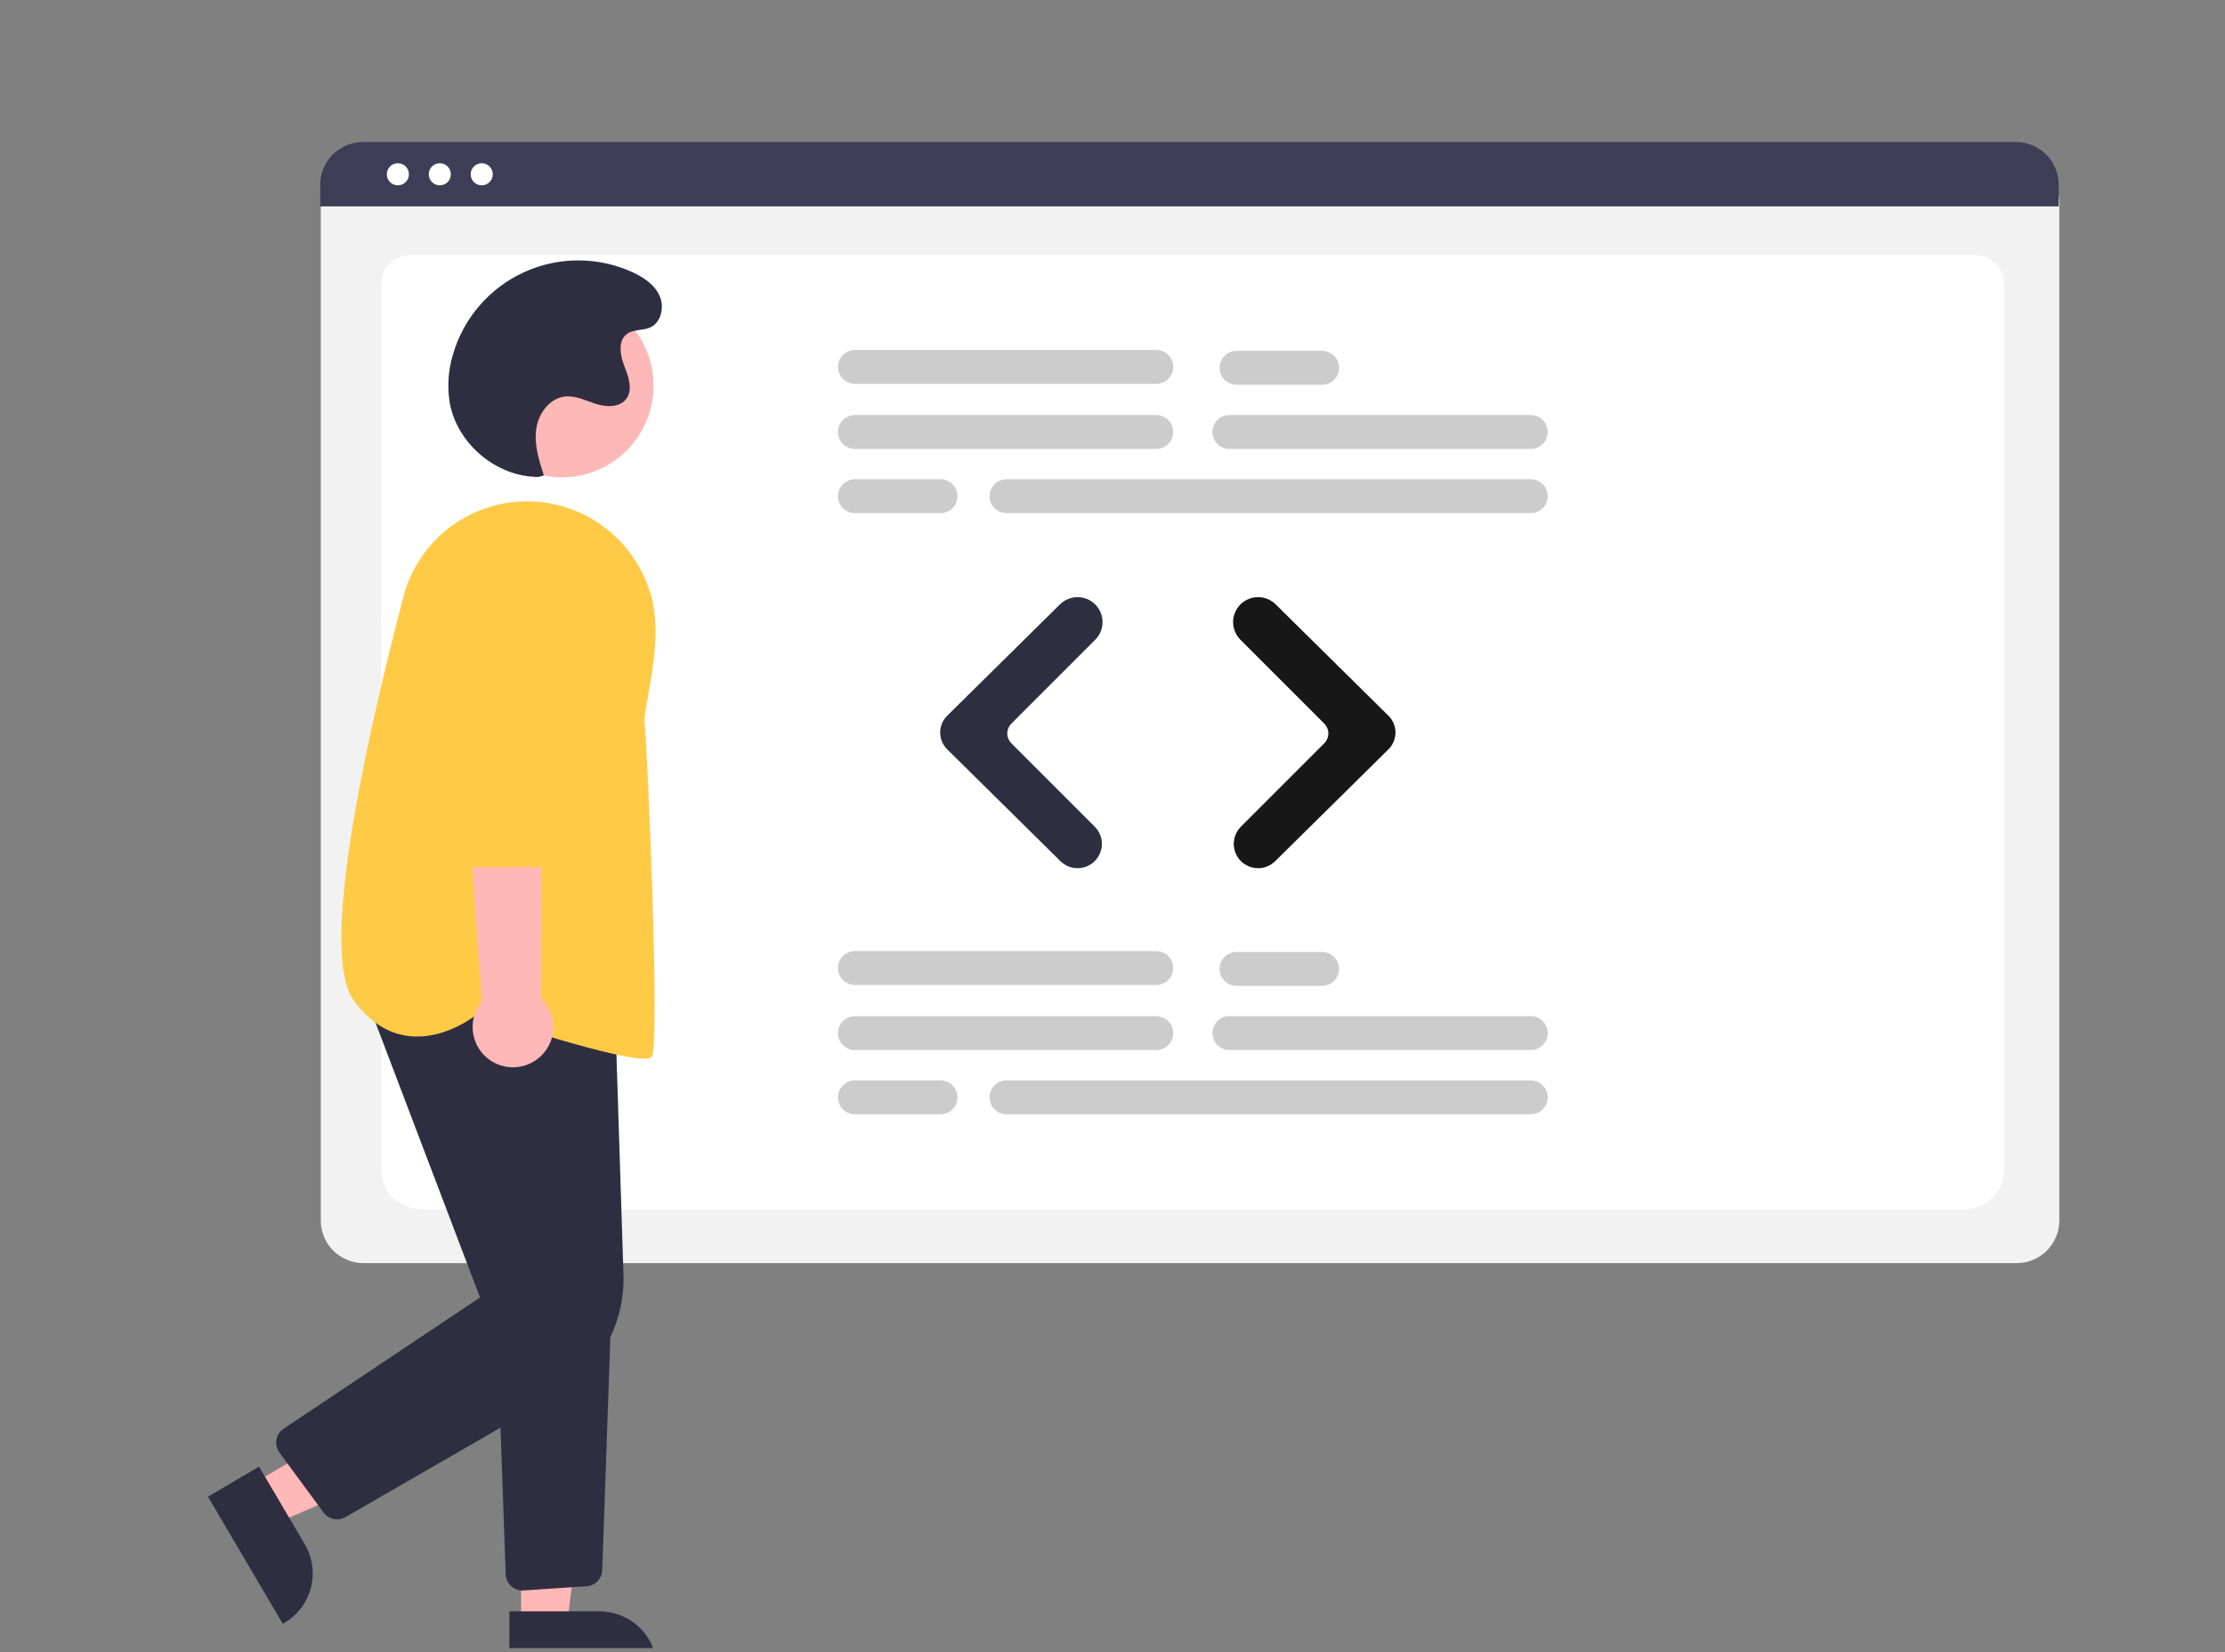 <svg width="470" height="349" viewBox="0 0 470 349" fill="none" xmlns="http://www.w3.org/2000/svg">
<rect x="0" y="0" width="470" height="349" fill="#808080" stroke="none"/>
<g clip-path="url(#clip0_1689_17000)">
<g clip-path="url(#clip1_1689_17000)">
<path d="M426.008 266.795H76.757C74.373 266.793 72.087 265.845 70.401 264.159C68.715 262.473 67.767 260.188 67.764 257.804V42.476C67.766 40.73 68.461 39.055 69.696 37.82C70.931 36.585 72.606 35.891 74.352 35.889H428.298C430.075 35.891 431.779 36.597 433.035 37.854C434.291 39.11 434.998 40.813 435 42.59V257.804C434.997 260.188 434.049 262.473 432.363 264.159C430.677 265.845 428.392 266.793 426.008 266.795Z" fill="#F2F2F2"/>
<path d="M414.716 255.444H89.223C84.452 255.444 80.57 251.809 80.57 247.342V59.831C80.57 56.518 83.446 53.822 86.982 53.822H416.85C420.445 53.822 423.369 56.562 423.369 59.93V247.342C423.369 251.809 419.487 255.444 414.716 255.444Z" fill="white"/>
<path d="M434.875 43.596H67.638V39.018C67.642 36.627 68.594 34.334 70.286 32.643C71.978 30.953 74.271 30.002 76.663 30H425.85C428.242 30.002 430.535 30.953 432.227 32.643C433.919 34.334 434.871 36.627 434.875 39.018V43.596Z" fill="#3F3D56"/>
<path d="M84.04 39.145C85.329 39.145 86.374 38.1 86.374 36.811C86.374 35.522 85.329 34.477 84.04 34.477C82.751 34.477 81.706 35.522 81.706 36.811C81.706 38.1 82.751 39.145 84.04 39.145Z" fill="white"/>
<path d="M92.901 39.145C94.19 39.145 95.235 38.1 95.235 36.811C95.235 35.522 94.19 34.477 92.901 34.477C91.612 34.477 90.566 35.522 90.566 36.811C90.566 38.1 91.612 39.145 92.901 39.145Z" fill="white"/>
<path d="M101.762 39.145C103.051 39.145 104.096 38.1 104.096 36.811C104.096 35.522 103.051 34.477 101.762 34.477C100.472 34.477 99.427 35.522 99.427 36.811C99.427 38.1 100.472 39.145 101.762 39.145Z" fill="white"/>
<path d="M244.247 94.82H180.588C179.639 94.82 178.729 94.443 178.058 93.772C177.387 93.101 177.01 92.191 177.01 91.242C177.01 90.293 177.387 89.383 178.058 88.712C178.729 88.041 179.639 87.664 180.588 87.664H244.247C245.196 87.664 246.107 88.041 246.778 88.712C247.449 89.383 247.826 90.293 247.826 91.242C247.826 92.191 247.449 93.101 246.778 93.772C246.107 94.443 245.196 94.82 244.247 94.82Z" fill="#CCCCCC"/>
<path d="M323.351 94.82H259.691C258.742 94.82 257.832 94.443 257.161 93.772C256.49 93.101 256.113 92.191 256.113 91.242C256.113 90.293 256.49 89.383 257.161 88.712C257.832 88.041 258.742 87.664 259.691 87.664H323.351C324.3 87.664 325.21 88.041 325.881 88.712C326.552 89.383 326.929 90.293 326.929 91.242C326.929 92.191 326.552 93.101 325.881 93.772C325.21 94.443 324.3 94.82 323.351 94.82Z" fill="#CCCCCC"/>
<path d="M323.35 108.381H212.606C211.657 108.381 210.747 108.004 210.075 107.333C209.404 106.662 209.027 105.752 209.027 104.803C209.027 103.854 209.404 102.944 210.075 102.273C210.747 101.602 211.657 101.225 212.606 101.225H323.35C324.3 101.225 325.21 101.602 325.881 102.273C326.552 102.944 326.929 103.854 326.929 104.803C326.929 105.752 326.552 106.662 325.881 107.333C325.21 108.004 324.3 108.381 323.35 108.381Z" fill="#CCCCCC"/>
<path d="M244.247 81.074H180.588C179.64 81.073 178.731 80.695 178.06 80.025C177.39 79.354 177.014 78.444 177.014 77.496C177.014 76.548 177.39 75.638 178.06 74.968C178.731 74.297 179.64 73.919 180.588 73.918H244.247C244.718 73.917 245.183 74.01 245.618 74.189C246.053 74.369 246.448 74.632 246.781 74.964C247.113 75.297 247.377 75.691 247.557 76.126C247.737 76.56 247.83 77.026 247.83 77.496C247.83 77.966 247.737 78.432 247.557 78.866C247.377 79.301 247.113 79.695 246.781 80.028C246.448 80.36 246.053 80.623 245.618 80.803C245.183 80.983 244.718 81.075 244.247 81.074Z" fill="#CCCCCC"/>
<path d="M279.279 81.261H261.198C260.249 81.261 259.339 80.885 258.667 80.214C257.996 79.543 257.619 78.632 257.619 77.683C257.619 76.734 257.996 75.825 258.667 75.153C259.339 74.482 260.249 74.106 261.198 74.106H279.279C280.228 74.106 281.138 74.482 281.809 75.153C282.48 75.825 282.857 76.734 282.857 77.683C282.857 78.632 282.48 79.543 281.809 80.214C281.138 80.885 280.228 81.261 279.279 81.261Z" fill="#CCCCCC"/>
<path d="M198.669 108.381H180.588C179.64 108.38 178.731 108.002 178.06 107.331C177.39 106.66 177.014 105.751 177.014 104.803C177.014 103.854 177.39 102.945 178.06 102.274C178.731 101.603 179.64 101.226 180.588 101.225H198.669C199.139 101.224 199.605 101.316 200.04 101.496C200.474 101.675 200.869 101.939 201.202 102.271C201.535 102.603 201.799 102.998 201.979 103.432C202.159 103.867 202.252 104.332 202.252 104.803C202.252 105.273 202.159 105.739 201.979 106.173C201.799 106.607 201.535 107.002 201.202 107.334C200.869 107.667 200.474 107.93 200.04 108.11C199.605 108.289 199.139 108.381 198.669 108.381Z" fill="#CCCCCC"/>
<path d="M244.247 221.789H180.588C179.639 221.789 178.729 221.412 178.058 220.741C177.387 220.07 177.01 219.16 177.01 218.211C177.01 217.262 177.387 216.352 178.058 215.681C178.729 215.01 179.639 214.633 180.588 214.633H244.247C244.717 214.633 245.183 214.725 245.617 214.905C246.051 215.085 246.445 215.349 246.778 215.681C247.11 216.013 247.374 216.407 247.553 216.842C247.733 217.276 247.826 217.741 247.826 218.211C247.826 218.681 247.733 219.146 247.553 219.58C247.374 220.014 247.11 220.409 246.778 220.741C246.445 221.073 246.051 221.337 245.617 221.517C245.183 221.696 244.717 221.789 244.247 221.789Z" fill="#CCCCCC"/>
<path d="M323.351 221.789H259.691C258.742 221.789 257.832 221.412 257.161 220.741C256.49 220.07 256.113 219.16 256.113 218.211C256.113 217.262 256.49 216.352 257.161 215.681C257.832 215.01 258.742 214.633 259.691 214.633H323.351C323.821 214.633 324.286 214.725 324.72 214.905C325.154 215.085 325.549 215.349 325.881 215.681C326.213 216.013 326.477 216.407 326.657 216.842C326.837 217.276 326.929 217.741 326.929 218.211C326.929 218.681 326.837 219.146 326.657 219.58C326.477 220.014 326.213 220.409 325.881 220.741C325.549 221.073 325.154 221.337 324.72 221.517C324.286 221.696 323.821 221.789 323.351 221.789Z" fill="#CCCCCC"/>
<path d="M323.35 235.347H212.606C211.657 235.347 210.747 234.971 210.075 234.3C209.404 233.628 209.027 232.718 209.027 231.769C209.027 230.82 209.404 229.91 210.075 229.239C210.747 228.568 211.657 228.191 212.606 228.191H323.35C323.821 228.191 324.287 228.283 324.721 228.463C325.156 228.642 325.551 228.906 325.884 229.238C326.216 229.57 326.48 229.965 326.661 230.399C326.841 230.834 326.933 231.299 326.933 231.769C326.933 232.24 326.841 232.705 326.661 233.14C326.48 233.574 326.216 233.969 325.884 234.301C325.551 234.633 325.156 234.897 324.721 235.076C324.287 235.256 323.821 235.348 323.35 235.347Z" fill="#CCCCCC"/>
<path d="M244.247 208.041H180.588C179.639 208.041 178.729 207.664 178.058 206.993C177.387 206.322 177.01 205.412 177.01 204.463C177.01 203.514 177.387 202.604 178.058 201.933C178.729 201.262 179.639 200.885 180.588 200.885H244.247C245.196 200.885 246.107 201.262 246.778 201.933C247.449 202.604 247.826 203.514 247.826 204.463C247.826 205.412 247.449 206.322 246.778 206.993C246.107 207.664 245.196 208.041 244.247 208.041Z" fill="#CCCCCC"/>
<path d="M279.279 208.228H261.198C260.249 208.228 259.339 207.851 258.667 207.18C257.996 206.509 257.619 205.599 257.619 204.65C257.619 203.701 257.996 202.791 258.667 202.12C259.339 201.449 260.249 201.072 261.198 201.072H279.279C280.228 201.072 281.138 201.449 281.809 202.12C282.48 202.791 282.857 203.701 282.857 204.65C282.857 205.599 282.48 206.509 281.809 207.18C281.138 207.851 280.228 208.228 279.279 208.228Z" fill="#CCCCCC"/>
<path d="M198.669 235.347H180.588C179.639 235.347 178.729 234.971 178.058 234.3C177.387 233.628 177.01 232.718 177.01 231.769C177.01 230.82 177.387 229.91 178.058 229.239C178.729 228.568 179.639 228.191 180.588 228.191H198.669C199.139 228.191 199.605 228.283 200.04 228.463C200.474 228.642 200.869 228.906 201.202 229.238C201.535 229.57 201.799 229.965 201.979 230.399C202.159 230.834 202.252 231.299 202.252 231.769C202.252 232.24 202.159 232.705 201.979 233.14C201.799 233.574 201.535 233.969 201.202 234.301C200.869 234.633 200.474 234.897 200.04 235.076C199.605 235.256 199.139 235.348 198.669 235.347Z" fill="#CCCCCC"/>
<path d="M227.621 183.374C226.271 183.377 224.973 182.846 224.012 181.897L200.082 158.27C199.612 157.806 199.239 157.253 198.985 156.644C198.73 156.035 198.599 155.382 198.599 154.721C198.599 154.061 198.73 153.408 198.985 152.799C199.239 152.189 199.612 151.637 200.082 151.173L223.915 127.641C224.908 126.665 226.246 126.121 227.638 126.125C229.03 126.129 230.364 126.683 231.351 127.664C232.338 128.654 232.893 129.995 232.893 131.393C232.893 132.792 232.338 134.133 231.351 135.123L213.641 152.831C213.089 153.384 212.779 154.133 212.779 154.914C212.779 155.695 213.089 156.444 213.641 156.997L231.255 174.609C231.974 175.327 232.464 176.242 232.663 177.239C232.861 178.235 232.76 179.268 232.37 180.207C231.981 181.146 231.322 181.948 230.477 182.512C229.631 183.075 228.638 183.376 227.621 183.374Z" fill="#2F2E41"/>
<path d="M265.752 183.374C264.736 183.376 263.742 183.075 262.897 182.512C262.051 181.948 261.392 181.146 261.003 180.207C260.614 179.268 260.512 178.235 260.711 177.239C260.91 176.242 261.4 175.327 262.119 174.61L279.733 156.998C280.285 156.445 280.595 155.695 280.595 154.914C280.595 154.133 280.285 153.384 279.733 152.831L262.023 135.123C261.533 134.633 261.145 134.052 260.879 133.412C260.614 132.772 260.478 132.086 260.478 131.393C260.478 130.701 260.614 130.015 260.88 129.375C261.145 128.735 261.533 128.154 262.023 127.664C263.01 126.683 264.344 126.129 265.736 126.125C267.128 126.121 268.466 126.665 269.459 127.641L293.292 151.173C293.761 151.637 294.134 152.189 294.389 152.799C294.644 153.408 294.775 154.061 294.775 154.721C294.775 155.382 294.644 156.035 294.389 156.644C294.134 157.253 293.761 157.806 293.292 158.27L269.362 181.897C268.4 182.846 267.103 183.377 265.752 183.374Z" fill="#171717"/>
<path d="M118.69 100.822C129.385 100.822 138.055 92.153 138.055 81.459C138.055 70.765 129.385 62.096 118.69 62.096C107.995 62.096 99.325 70.765 99.325 81.459C99.325 92.153 107.995 100.822 118.69 100.822Z" fill="#FFB8B8"/>
<path d="M53.255 313.493L58.158 321.822L92.623 306.875L85.386 294.582L53.255 313.493Z" fill="#FFB8B8"/>
<path d="M54.724 309.768L64.381 326.171C65.189 327.544 65.719 329.063 65.94 330.64C66.161 332.218 66.07 333.824 65.67 335.366C65.271 336.908 64.571 338.356 63.612 339.628C62.653 340.9 61.453 341.97 60.08 342.778L59.74 342.978L43.929 316.121L54.724 309.768Z" fill="#2F2E41"/>
<path d="M110.069 343.5L119.736 343.499L124.334 306.219L110.068 306.22L110.069 343.5Z" fill="#FFB8B8"/>
<path d="M107.604 340.346L126.64 340.346C128.233 340.346 129.812 340.659 131.284 341.269C132.755 341.879 134.093 342.772 135.219 343.898C136.346 345.025 137.24 346.362 137.849 347.834C138.459 349.305 138.773 350.883 138.773 352.476V352.87L107.604 352.871L107.604 340.346Z" fill="#2F2E41"/>
<path d="M71.207 320.913C70.651 320.914 70.102 320.783 69.606 320.532C69.109 320.281 68.679 319.917 68.35 319.468L59.027 306.808C58.742 306.422 58.539 305.982 58.43 305.516C58.32 305.049 58.306 304.564 58.389 304.092C58.472 303.62 58.65 303.169 58.912 302.767C59.174 302.366 59.515 302.021 59.914 301.755L101.398 274.051L76.367 208.242L129.895 212.659L131.698 269.211C131.867 274.361 130.632 279.46 128.126 283.963C125.62 288.466 121.936 292.202 117.47 294.773L72.98 320.437C72.441 320.749 71.829 320.913 71.207 320.913Z" fill="#2F2E41"/>
<path d="M110.361 335.934C109.443 335.932 108.561 335.575 107.901 334.937C107.241 334.299 106.854 333.43 106.822 332.512L104.86 277.42L129.151 276.141L127.217 331.629C127.188 332.508 126.833 333.345 126.221 333.976C125.609 334.608 124.783 334.989 123.906 335.045L110.602 335.926C110.521 335.932 110.441 335.934 110.361 335.934Z" fill="#2F2E41"/>
<path d="M136.089 223.6C129.909 223.6 108.323 216.649 100.828 214.172C99.707 215.069 93.549 219.673 86.359 218.832C81.924 218.311 78.018 215.801 74.752 211.369C67.54 201.583 76.448 159.612 85.191 126.127C86.944 119.358 91.252 113.533 97.212 109.875C103.171 106.217 110.316 105.012 117.146 106.512C122.096 107.605 126.643 110.056 130.277 113.59C133.91 117.125 136.486 121.602 137.715 126.519C139.361 133.219 137.945 141.1 136.911 146.854C136.425 149.56 136.041 151.697 136.173 152.747C136.68 156.806 139.499 220.461 137.686 223.179C137.493 223.469 136.935 223.6 136.089 223.6Z" fill="#FFCB47"/>
<path d="M113.481 223.711C114.474 222.972 115.293 222.023 115.88 220.933C116.468 219.843 116.809 218.638 116.879 217.402C116.95 216.165 116.749 214.929 116.29 213.779C115.831 212.629 115.126 211.594 114.223 210.746L114.606 133.609L96.436 136.635L101.773 211.506C100.449 213.116 99.762 215.156 99.842 217.239C99.921 219.322 100.762 221.303 102.205 222.808C103.648 224.312 105.593 225.235 107.671 225.402C109.75 225.568 111.817 224.966 113.481 223.711Z" fill="#FFB8B8"/>
<path d="M117.683 183.147H98.112C97.177 183.145 96.281 182.774 95.617 182.117C94.954 181.459 94.575 180.566 94.564 179.632L94.083 126.582C94.067 124.747 94.414 122.928 95.105 121.228C95.796 119.529 96.817 117.984 98.109 116.681C99.402 115.379 100.939 114.346 102.633 113.642C104.327 112.937 106.144 112.576 107.979 112.578C109.814 112.58 111.63 112.946 113.322 113.655C115.014 114.363 116.549 115.4 117.838 116.705C119.127 118.011 120.145 119.559 120.832 121.26C121.519 122.961 121.862 124.781 121.84 126.615L121.231 179.641C121.217 180.573 120.837 181.463 120.174 182.119C119.51 182.775 118.616 183.144 117.683 183.147Z" fill="#FFCB47"/>
<path d="M113.759 100.74C104.893 100.756 96.528 93.748 94.992 85.017C94.442 81.587 94.69 78.076 95.716 74.758C96.831 70.98 98.743 67.484 101.324 64.508C103.904 61.531 107.092 59.142 110.674 57.502C114.256 55.862 118.148 55.009 122.087 55C126.027 54.991 129.923 55.827 133.512 57.451C135.884 58.524 138.22 60.065 139.306 62.431C140.392 64.797 139.712 68.104 137.336 69.168C135.784 69.864 133.836 69.522 132.458 70.521C130.48 71.955 130.989 75.008 131.872 77.286C132.756 79.564 133.755 82.321 132.274 84.265C130.894 86.076 128.136 86.02 125.963 85.338C123.79 84.656 121.646 83.515 119.38 83.747C116.076 84.086 113.702 87.372 113.263 90.663C112.823 93.955 113.858 97.245 114.879 100.405L113.759 100.74Z" fill="#2F2E41"/>
</g>
</g>
<defs>
<clipPath id="clip0_1689_17000">
<rect width="470" height="348.083" fill="white"/>
</clipPath>
<clipPath id="clip1_1689_17000">
<rect width="505" height="327" fill="white" transform="translate(-70 30)"/>
</clipPath>
</defs>
</svg>
